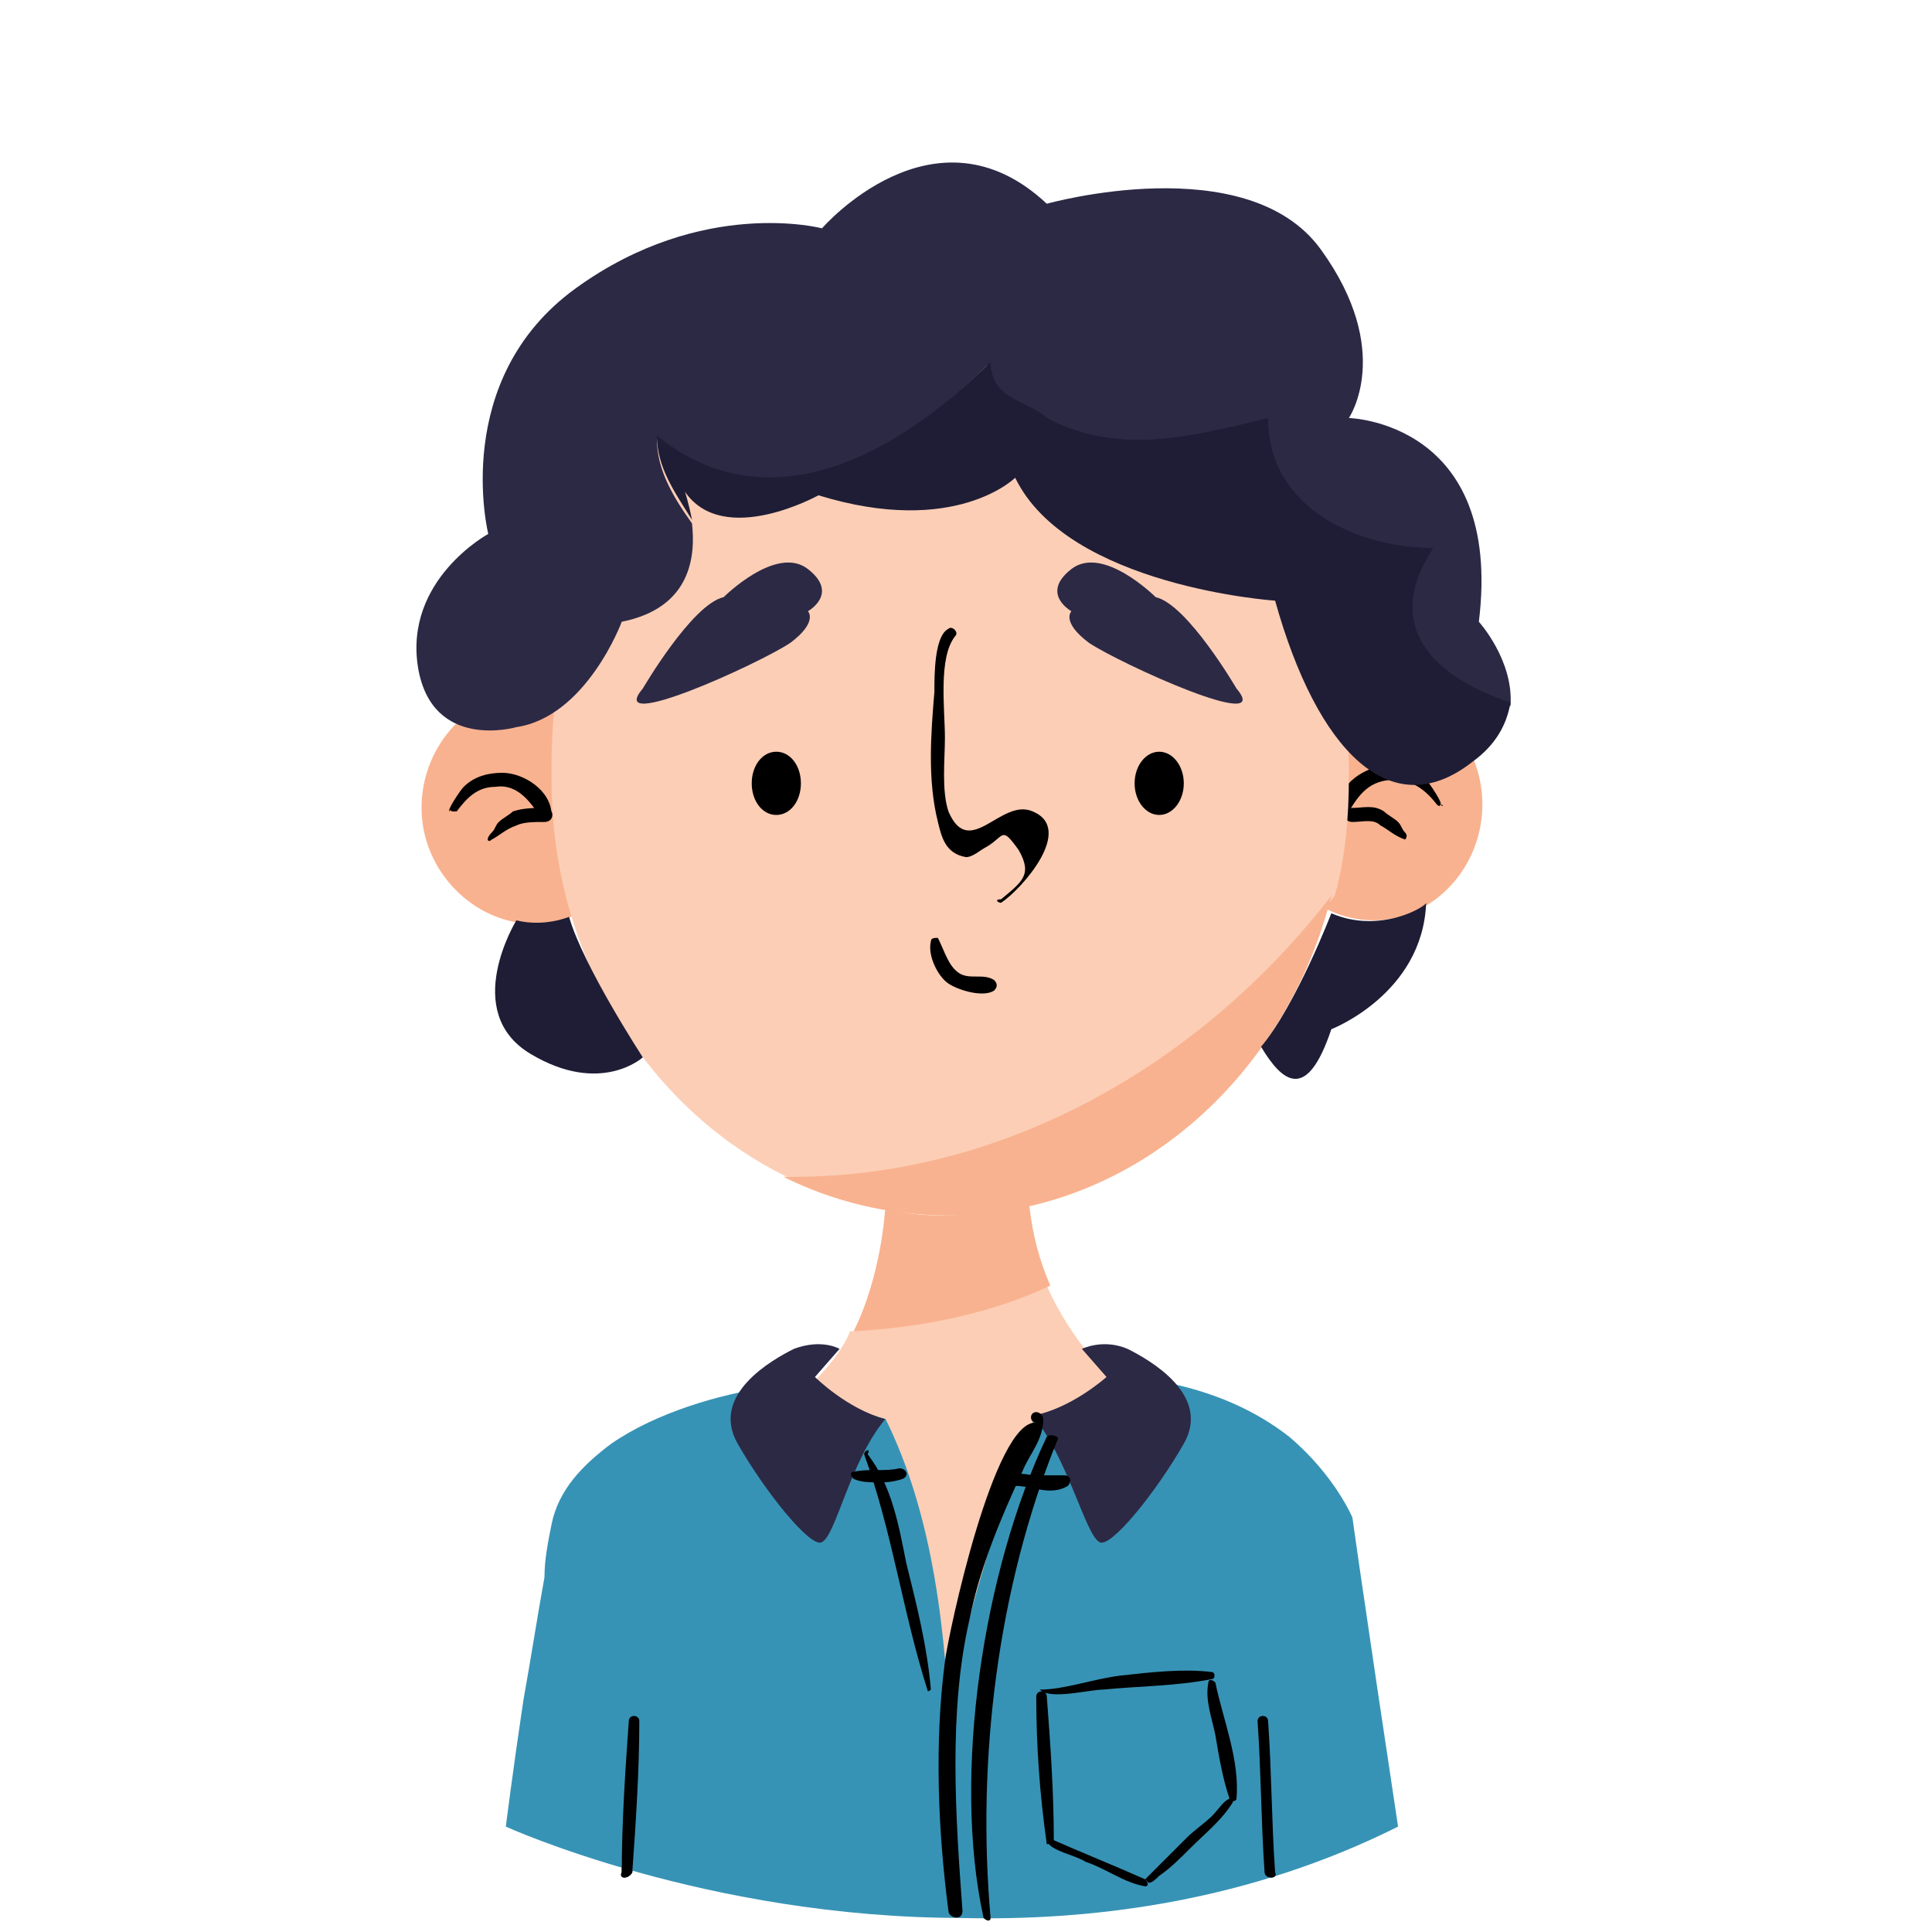 <?xml version="1.0" encoding="utf-8"?>
<!-- Generator: Adobe Illustrator 24.3.0, SVG Export Plug-In . SVG Version: 6.00 Build 0)  -->
<svg version="1.1" id="WordPress" xmlns="http://www.w3.org/2000/svg" xmlns:xlink="http://www.w3.org/1999/xlink" x="0px" y="0px"
	 viewBox="0 0 55 55" style="enable-background:new 0 0 55 55;" xml:space="preserve">
<style type="text/css">
	.st0{fill:#3793B5;}
	.st1{fill:#FCCEB6;}
	.st2{fill:#F9B28F;}
	.st3{fill:#FEB01B;}
	.st4{fill:#2C2945;}
	.st5{fill:#1E1D35;}
</style>
<g>
	<g>
		<path d="M18,53.3c0.1-1.4,0.2-2.9,0.2-4.3c0-0.2-0.3-0.2-0.3,0c-0.1,1.4-0.2,2.9-0.2,4.3C17.6,53.5,17.9,53.5,18,53.3L18,53.3z"/>
		<path d="M36.3,53.3c-0.1-1.4-0.1-2.9-0.2-4.3c0-0.2-0.3-0.2-0.3,0c0.1,1.4,0.1,2.9,0.2,4.3C36,53.5,36.4,53.5,36.3,53.3L36.3,53.3
			z"/>
		<path class="st0" d="M23.2,39.3c0,0-0.6,0-1.4,0.2c-1.3,0.2-3.1,0.7-4.4,1.6c-0.8,0.6-1.5,1.3-1.7,2.3c-0.1,0.5-0.2,1-0.2,1.5
			c-0.2,1.1-0.4,2.4-0.6,3.5c-0.3,2-0.5,3.6-0.5,3.6s5.7,2.6,13,2.6c-0.4-5.2,0.1-10.9-2.7-15.4L23.2,39.3z"/>
		<path class="st1" d="M24.6,39.3c1.7,2.7,2.2,6,2.4,9.2c0.7-3.1,1.7-6.2,2.9-9.3L24.6,39.3z"/>
		<path class="st0" d="M39.8,52L39.2,48l-0.5-3.4l-0.2-1.4c0,0-0.5-1.2-1.8-2.3c-0.9-0.7-2.1-1.3-3.8-1.6c-0.4-0.1-0.9-0.1-1.3-0.1
			l-1.7,0c-1.2,3-2.2,6.1-2.9,9.3c0.1,2.1,0.2,4.2,0.3,6.1C31.2,54.7,35.6,54.1,39.8,52z"/>
		<path class="st2" d="M18.3,23c0,1.8-1.4,3.3-3.1,3.3c-1.7,0-3.2-1.5-3.2-3.3c0-1.8,1.4-3.3,3.1-3.3C16.8,19.7,18.3,21.2,18.3,23z"
			/>
		<path class="st2" d="M42.2,22.9c0,1.8-1.4,3.3-3.1,3.3c-1.7,0-3.2-1.5-3.2-3.3c0-1.8,1.4-3.3,3.1-3.3
			C40.8,19.6,42.2,21.1,42.2,22.9z"/>
		<path class="st1" d="M23.2,39.3c0,0,1.1,1.4,4.1,1.3c3,0,4.3-1.4,4.3-1.4s-1.1-1-1.8-2.6c-1.7,0.8-3.6,1.2-5.6,1.3
			C24,38.4,23.6,38.9,23.2,39.3z"/>
		<path class="st2" d="M25.2,34.4c0,0-0.1,1.9-0.9,3.5c1.9-0.1,3.9-0.5,5.6-1.3c-0.3-0.7-0.5-1.4-0.6-2.3
			C29.3,34.3,26.9,34.9,25.2,34.4z"/>
		<g>
			<path d="M12.9,23.1C12.9,23.1,12.9,23.1,12.9,23.1c0.1,0,0.1,0,0.1,0c0.3-0.4,0.6-0.7,1.1-0.7c0.6-0.1,1,0.4,1.3,0.9
				c0.1,0.1,0.3,0.1,0.3-0.1c0-0.7-0.8-1.2-1.4-1.2c-0.4,0-0.8,0.1-1.1,0.4c-0.1,0.1-0.5,0.7-0.4,0.7C12.8,23,12.8,23.1,12.9,23.1
				L12.9,23.1z"/>
			<path d="M14,23.9c0.2-0.1,0.4-0.3,0.7-0.4c0.2-0.1,0.5-0.1,0.8-0.1c0.3,0,0.3-0.4,0-0.4c-0.3,0-0.6,0-0.9,0.1
				c-0.1,0.1-0.3,0.2-0.4,0.3c-0.1,0.1-0.1,0.2-0.2,0.3C13.8,23.9,13.9,24,14,23.9L14,23.9z"/>
		</g>
		<g>
			<path d="M41,22.9c0.1,0-0.3-0.6-0.4-0.7c-0.3-0.2-0.7-0.4-1.1-0.4c-0.6,0-1.4,0.5-1.4,1.2c0,0.2,0.2,0.2,0.3,0.1
				c0.3-0.5,0.6-0.9,1.3-0.9c0.5,0,0.9,0.3,1.2,0.7c0,0,0.1,0.1,0.1,0c0,0,0,0,0,0C41.1,23,41.1,22.9,41,22.9L41,22.9z"/>
			<path d="M40,23.7c-0.1-0.1-0.1-0.2-0.2-0.3c-0.1-0.1-0.3-0.2-0.4-0.3c-0.3-0.2-0.6-0.1-0.9-0.1c-0.3,0-0.3,0.4,0,0.4
				c0.3,0,0.6-0.1,0.8,0.1c0.2,0.1,0.4,0.3,0.7,0.4C40,23.9,40.1,23.8,40,23.7L40,23.7z"/>
		</g>
		<path d="M18,53.3c0.1-1.4,0.2-2.9,0.2-4.3c0-0.2-0.3-0.2-0.3,0c-0.1,1.4-0.2,2.9-0.2,4.3C17.6,53.5,17.9,53.5,18,53.3L18,53.3z"/>
		<path d="M36.3,53.3c-0.1-1.4-0.1-2.9-0.2-4.3c0-0.2-0.3-0.2-0.3,0c0.1,1.4,0.1,2.9,0.2,4.3C36,53.5,36.4,53.5,36.3,53.3L36.3,53.3
			z"/>
		<g>
			<path class="st1" d="M38.4,21.8c-0.1-6.8-2.2-14-11.4-13.9c-8.1,0-11.2,7-11.3,13.8c0,0.2,0,0.3,0,0.5c0,5.1,2.8,9.4,6.7,11.3
				c6.2,0.2,11.8-3.2,15.6-8c0.3-1.1,0.4-2.2,0.4-3.4C38.4,22,38.4,21.9,38.4,21.8z"/>
			<path class="st2" d="M22.3,33.5c1.4,0.7,3,1.1,4.7,1.1c5.2,0,9.6-3.9,10.9-9.1C34.2,30.3,28.5,33.6,22.3,33.5z"/>
		</g>
		<path d="M22.8,22.3c0,0.5-0.3,0.9-0.7,0.9c-0.4,0-0.7-0.4-0.7-0.9c0-0.5,0.3-0.9,0.7-0.9C22.5,21.4,22.8,21.8,22.8,22.3z"/>
		<ellipse cx="33" cy="22.3" rx="0.7" ry="0.9"/>
		<path class="st3" d="M18.3,13.6C18.3,13.6,18.3,13.6,18.3,13.6C18.3,13.5,18.3,13.5,18.3,13.6z"/>
		<path d="M26.5,26.8c-0.1,0.4,0.2,1,0.5,1.2c0.3,0.2,1,0.4,1.3,0.2c0.1-0.1,0.1-0.2,0-0.3c-0.3-0.2-0.7,0-1-0.2
			c-0.3-0.2-0.4-0.6-0.6-1C26.6,26.7,26.5,26.7,26.5,26.8L26.5,26.8z"/>
		<path d="M28.5,25.7c0.6-0.4,2.1-2.1,0.9-2.6c-0.9-0.4-1.8,1.4-2.4,0c-0.2-0.6-0.1-1.5-0.1-2.1c0-0.8-0.2-2.3,0.3-2.9
			c0.1-0.1-0.1-0.3-0.2-0.2c-0.4,0.2-0.4,1.3-0.4,1.8c-0.1,1.2-0.2,2.5,0.1,3.7c0.1,0.4,0.2,0.9,0.8,1c0.2,0,0.4-0.2,0.6-0.3
			c0.5-0.3,0.4-0.6,0.9,0.1c0.4,0.7,0.1,0.9-0.5,1.4C28.3,25.6,28.4,25.7,28.5,25.7L28.5,25.7z"/>
		<path class="st4" d="M18.3,19.6c0,0,1.4-2.4,2.3-2.6c0,0,1.5-1.5,2.4-0.8c0.9,0.7,0,1.2,0,1.2s0.3,0.3-0.5,0.9
			C21.6,18.9,17.2,20.9,18.3,19.6z"/>
		<path class="st4" d="M35.2,19.6c0,0-1.4-2.4-2.3-2.6c0,0-1.5-1.5-2.4-0.8c-0.9,0.7,0,1.2,0,1.2s-0.3,0.3,0.5,0.9
			C31.9,18.9,36.3,20.9,35.2,19.6z"/>
	</g>
	<path class="st4" d="M28.1,10.4c0,1.1,1.1,1.1,1.6,1.6c2.1,1.1,4.2,0.5,6.3,0c0,2.6,2.6,3.7,4.7,3.7c-1.5,2.3,0.2,3.7,2.3,4.4
		c0.1-1.3-0.9-2.4-0.9-2.4c0.7-5.7-3.7-5.8-3.7-5.8s1.3-1.9-0.8-4.8s-7.8-1.3-7.8-1.3c-3.2-3-6.4,0.7-6.4,0.7s-3.4-0.9-7,1.7
		c-3.6,2.6-2.5,7-2.5,7s-2.4,1.3-2,3.8c0.4,2.4,2.8,1.7,2.8,1.7c2-0.3,3-3,3-3c2-0.4,2.1-1.9,2-2.8c-0.5-0.7-1-1.5-1-2.4
		C21.8,15.1,25.5,13,28.1,10.4z"/>
	<path class="st5" d="M40.8,15.6c-2.1,0-4.7-1.1-4.7-3.7c-2.1,0.5-4.2,1.1-6.3,0c-0.5-0.5-1.6-0.5-1.6-1.6c-2.6,2.6-6.3,4.7-9.5,2.1
		c0,0.9,0.5,1.6,1,2.4c-0.1-0.5-0.2-0.8-0.2-0.8c1.1,1.6,3.8,0.1,3.8,0.1c3.9,1.2,5.6-0.5,5.6-0.5c1.5,3.1,7.4,3.5,7.4,3.5
		c1.2,4.3,3.3,6.4,5.6,4.6c0.7-0.5,1-1.1,1.1-1.7C40.9,19.3,39.3,17.9,40.8,15.6z"/>
	<path class="st5" d="M14.7,26.2c0,0-1.6,2.6,0.4,3.8s3.2,0.1,3.2,0.1s-1.7-2.6-2.1-4C16.2,26.1,15.5,26.4,14.7,26.2z"/>
	<path class="st5" d="M37.9,26c0,0-1,2.6-2,3.8c0.6,1,1.3,1.6,2-0.5c0,0,2.6-1,2.7-3.6C40.6,25.8,39.3,26.6,37.9,26z"/>
	<path class="st4" d="M23.9,38.4l-0.7,0.8c0,0,0.9,0.9,2,1.2c-1,1.2-1.4,3.3-1.8,3.5c-0.3,0.2-1.6-1.4-2.4-2.8
		c-0.8-1.4,1-2.4,1.6-2.7C23.4,38.1,23.9,38.4,23.9,38.4z"/>
	<path class="st4" d="M30.8,38.4l0.7,0.8c0,0-1,0.9-2.1,1.1c1,1.2,1.5,3.4,1.9,3.6c0.3,0.2,1.6-1.4,2.4-2.8c0.8-1.4-1-2.4-1.6-2.7
		C31.4,38.1,30.8,38.4,30.8,38.4z"/>
	<path d="M29.5,40.5c-1.2-0.1-2.5,6-2.6,6.8c-0.3,2.3-0.2,4.8,0.1,7.1c0,0.2,0.4,0.3,0.4,0c-0.2-2.7-0.4-5.7,0.2-8.3
		c0.3-1.5,0.9-2.9,1.5-4.2c0.2-0.5,0.6-0.9,0.6-1.5c0-0.1-0.1-0.2-0.2-0.2c0,0,0,0,0,0C29.3,40.2,29.3,40.5,29.5,40.5L29.5,40.5z"/>
	<path d="M28.2,54.6c-0.4-4.5,0.2-9.4,1.9-13.6c0.1-0.1-0.2-0.2-0.3-0.1c-1.8,3.8-2.7,9.6-1.8,13.7C28.1,54.7,28.2,54.7,28.2,54.6
		L28.2,54.6z"/>
	<path d="M24.6,41.4c0.8,2.2,1.1,4.5,1.8,6.7c0,0.1,0.1,0,0.1,0c-0.1-1.2-0.4-2.4-0.7-3.6c-0.2-1-0.4-2.2-1.1-3.1
		C24.8,41.2,24.6,41.3,24.6,41.4L24.6,41.4z"/>
	<path d="M24.3,42.1c0.2,0.1,0.5,0.1,0.7,0.1c0.2,0,0.4,0,0.7-0.1c0.2-0.1,0.1-0.3-0.1-0.3c-0.4,0.1-0.9,0-1.3,0.1
		C24.2,41.9,24.2,42,24.3,42.1L24.3,42.1z"/>
	<path d="M28.9,42.3c0.5,0,1,0.3,1.5,0c0.1-0.1,0.1-0.3-0.1-0.3c-0.3,0-0.5,0-0.8,0c-0.2,0-0.5-0.1-0.6,0
		C28.8,42.1,28.8,42.3,28.9,42.3L28.9,42.3z"/>
	<g>
		<path d="M30,52.4c0-1.4-0.1-2.8-0.2-4.1c0-0.2-0.3-0.2-0.3,0c0,1.4,0.1,2.8,0.3,4.2C29.8,52.5,30,52.5,30,52.4L30,52.4z"/>
		<path d="M29.6,48.1c0.3,0.3,1.4,0,1.8,0c1-0.1,2.1-0.1,3.1-0.3c0.1,0,0.1-0.2,0-0.2c-0.8-0.1-1.7,0-2.6,0.1
			C31.1,47.8,30.3,48.1,29.6,48.1C29.6,48.1,29.5,48.1,29.6,48.1L29.6,48.1z"/>
		<path d="M34.4,47.9c-0.1,0.5,0.1,1,0.2,1.5c0.1,0.6,0.2,1.2,0.4,1.8c0,0.1,0.2,0.1,0.2,0c0.1-1.1-0.4-2.3-0.6-3.3
			C34.5,47.8,34.4,47.8,34.4,47.9L34.4,47.9z"/>
		<path d="M29.8,52.4c0.1,0.3,0.8,0.4,1.1,0.6c0.6,0.2,1.1,0.6,1.7,0.7c0.1,0,0.1-0.1,0-0.2c-0.9-0.4-1.9-0.8-2.8-1.2
			C29.9,52.2,29.8,52.3,29.8,52.4L29.8,52.4z"/>
		<path d="M32.7,53.6c0.1,0,0.2-0.1,0.3-0.2c0.3-0.2,0.6-0.5,0.9-0.8c0.4-0.4,0.9-0.8,1.2-1.3c0-0.1,0-0.2-0.1-0.1
			c-0.2,0.1-0.3,0.3-0.5,0.5c-0.2,0.2-0.5,0.4-0.7,0.6c-0.4,0.4-0.8,0.8-1.2,1.2C32.6,53.5,32.7,53.6,32.7,53.6L32.7,53.6z"/>
	</g>
</g>
</svg>
